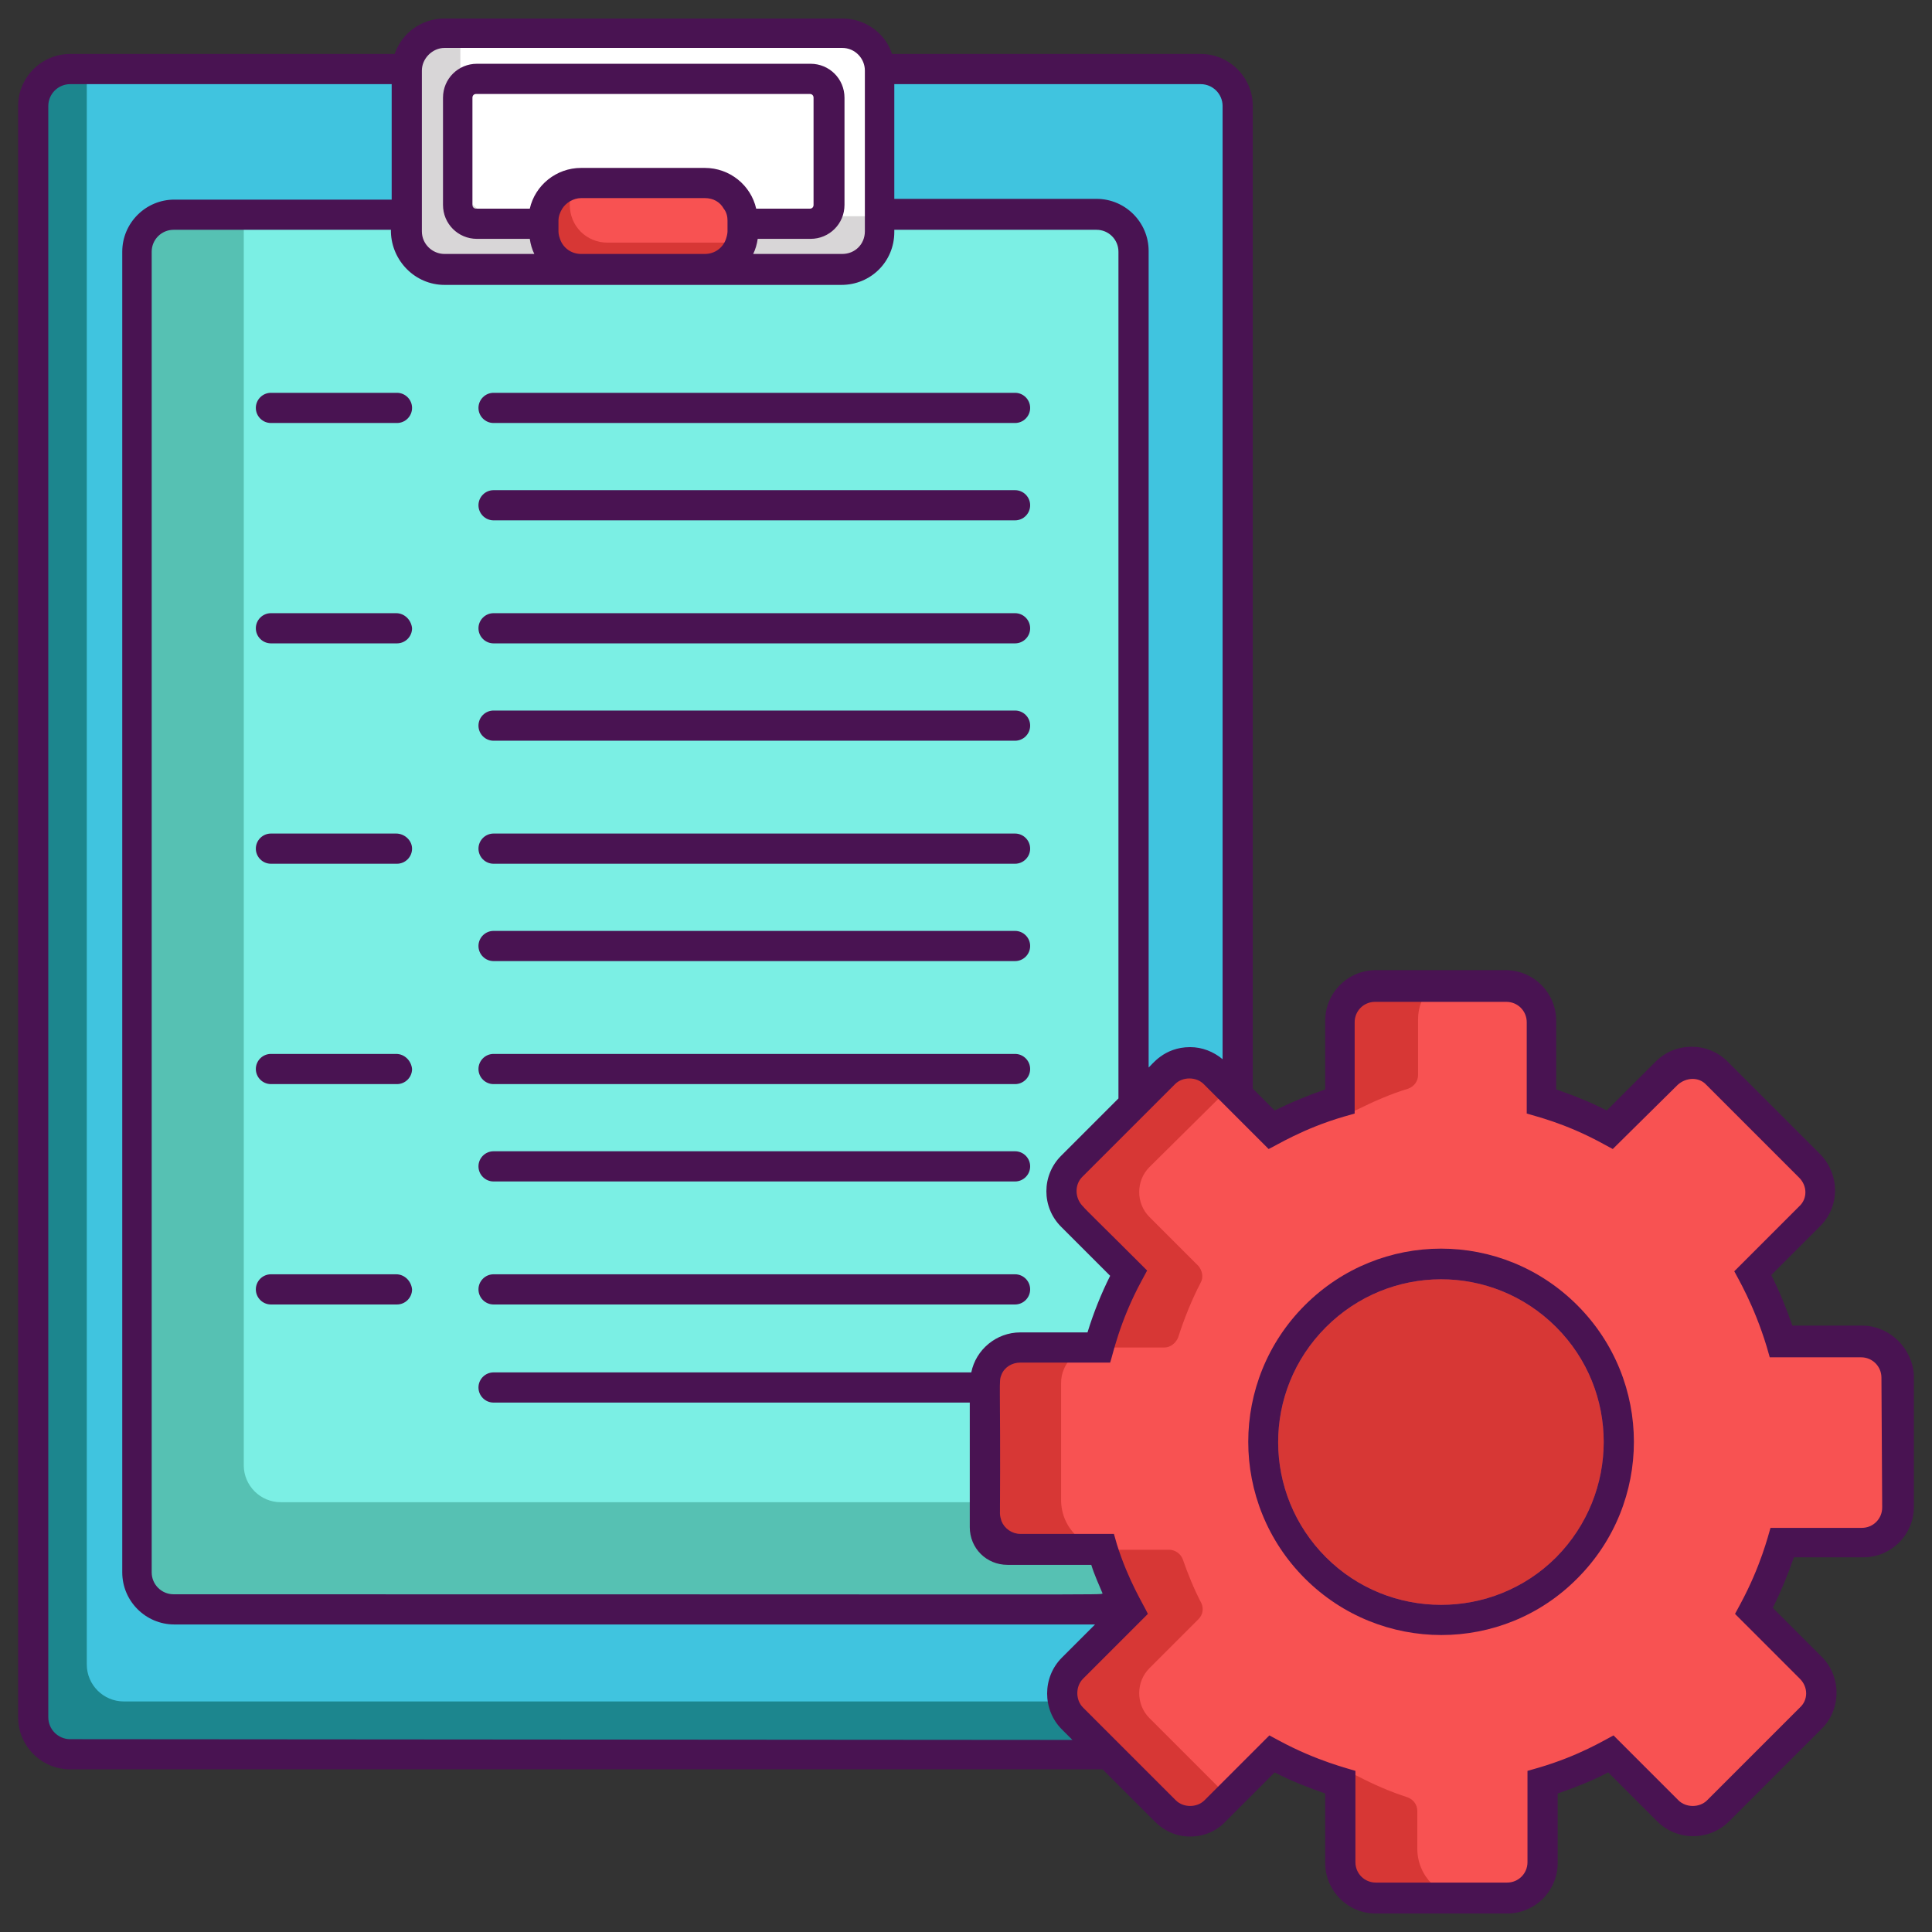 <?xml version="1.0" encoding="utf-8"?>
<!-- Generator: Adobe Illustrator 18.0.0, SVG Export Plug-In . SVG Version: 6.00 Build 0)  -->
<!DOCTYPE svg PUBLIC "-//W3C//DTD SVG 1.1//EN" "http://www.w3.org/Graphics/SVG/1.1/DTD/svg11.dtd">
<svg version="1.1" id="Layer_1" xmlns="http://www.w3.org/2000/svg" xmlns:xlink="http://www.w3.org/1999/xlink" x="0px" y="0px"
	 viewBox="0 0 256 256" style="enable-background:new 0 0 256 256;" xml:space="preserve">
<rect x="0" y="0" width="256" height="256" fill="#333333" stroke="none"/>
<style type="text/css">
	.st0{fill:#1C868E;}
	.st1{fill:#40C4DF;}
	.st2{fill:#56C1B3;}
	.st3{fill:#7BEFE4;}
	.st4{fill:#D8D6D7;}
	.st5{fill:#FFFFFF;}
	.st6{fill:#D73735;}
	.st7{fill:#F85252;}
	.st8{fill:#491352;}
</style>
<g id="XMLID_2177_">
	<path id="XMLID_2691_" class="st0" d="M164,14.05v213.5c0,2.7-2.2,4.9-4.9,4.9H9.3c-2.7,0-4.9-2.2-4.9-4.9V14.05
		c0-2.7,2.2-4.9,4.9-4.9h149.8C161.8,9.15,164,11.35,164,14.05z"/>
	<path id="XMLID_2687_" class="st1" d="M164,14.05v211.4H16.4c-2.7,0-4.9-2.2-4.9-4.9V9.15h147.6C161.8,9.15,164,11.35,164,14.05z"
		/>
	<path id="XMLID_2363_" class="st2" d="M145.3,28.35c2.7,0,4.9,2.2,4.9,4.9v175c0,2.7-2.2,4.9-4.9,4.9H23c-2.7,0-4.9-2.2-4.9-4.9
		v-175c0-2.7,2.2-4.9,4.9-4.9H145.3z"/>
	<path id="XMLID_2361_" class="st3" d="M145.3,28.35c2.7,0,4.9,2.2,4.9,4.9v165.8h-113c-2.7,0-4.9-2.2-4.9-4.9V28.35H145.3z"/>
	<path id="XMLID_2366_" class="st4" d="M116.6,9.75v20.5c0,3-2.4,5.4-5.4,5.4H59.3c-3,0-5.4-2.4-5.4-5.4V9.75c0-3,2.4-5.4,5.4-5.4
		h51.9C114.1,4.35,116.6,6.85,116.6,9.75z"/>
	<path id="XMLID_2360_" class="st5" d="M116.6,9.75v18.9H66.4c-3,0-5.4-2.4-5.4-5.4V4.35h50.2C114.1,4.35,116.6,6.85,116.6,9.75z"/>
	<path id="XMLID_2362_" class="st6" d="M98.4,29.25v1.4c0,0.5-0.1,1-0.2,1.5c-0.6,2-2.5,3.5-4.8,3.5H76.9c-2.8,0-5-2.2-5-5v-1.4
		c0-2.3,1.5-4.2,3.5-4.8c0.5-0.1,0.9-0.2,1.5-0.2h16.5C96.2,24.25,98.4,26.55,98.4,29.25z"/>
	<path id="XMLID_2357_" class="st7" d="M98.4,29.25v1.4c0,0.5-0.1,1-0.2,1.5H80.5c-2.8,0-5-2.2-5-5v-2.7c0.5-0.1,0.9-0.2,1.5-0.2
		h16.5C96.2,24.25,98.4,26.55,98.4,29.25z"/>
	<g id="XMLID_2063_">
		<path id="XMLID_2065_" class="st6" d="M251.4,182.35v17.4c0,2.6-2.1,4.7-4.7,4.7h-10.6c-0.9,3.1-2.2,6.2-3.8,9.1l7.5,7.5
			c1.8,1.8,1.8,4.8,0,6.6l-10.5,10.5l-1.8,1.8c-1.8,1.8-4.8,1.8-6.6,0l-4.4-4.4l-3.1-3.1c-2.9,1.6-6,2.8-9.1,3.8v10.6
			c0,2.6-2.1,4.7-4.7,4.7h-17.3c-2.6,0-4.7-2.1-4.7-4.7v-10.6h-0.1c-0.6-0.2-1.2-0.4-1.8-0.6c-2.4-0.8-4.8-1.9-7.1-3.1l-5.7,5.7
			l-1.8,1.8c-1.8,1.8-4.8,1.8-6.6,0l-12.3-12.3c-1.8-1.8-1.8-4.8,0-6.6l7.5-7.5c-1.5-2.7-2.6-5.4-3.5-8.3h-10.9
			c-2.6,0-4.7-2.1-4.7-4.7v-17.4c0-2.6,2.1-4.7,4.7-4.7h10.4c0.9-3.4,2.3-6.7,4-9.9l-7.5-7.5c-1.8-1.8-1.8-4.8,0-6.6l12.3-12.3
			c1.8-1.8,4.8-1.8,6.6,0l1.8,1.8l5.7,5.7c2.9-1.6,5.9-2.8,9-3.7h0.1v-10.6c0-2.6,2.1-4.7,4.7-4.7h17.4c2.6,0,4.7,2.1,4.7,4.7v10.5
			c3.1,0.9,6.2,2.2,9.1,3.8l3.1-3.1l4.4-4.4c1.8-1.8,4.8-1.8,6.6,0l1.8,1.8l10.5,10.4c1.8,1.8,1.8,4.8,0,6.6l-7.5,7.5
			c1.6,2.9,2.8,5.9,3.8,9.1h10.6C249.3,177.65,251.4,179.75,251.4,182.35z"/>
	</g>
	<path id="XMLID_1672_" class="st7" d="M251.4,182.35v17.4c0,2.6-2.1,4.7-4.7,4.7h-10.6c-0.9,3.1-2.2,6.2-3.8,9.1l7.5,7.5
		c1.8,1.8,1.8,4.8,0,6.6l-10.5,10.5l-1.8,1.8c-1.8,1.8-4.8,1.8-6.6,0l-4.4-4.4l-3.1-3.1c-2.9,1.6-6,2.8-9.1,3.8v10.6
		c0,2.6-2.1,4.7-4.7,4.7h-5.2c-3.6,0-6.6-2.9-6.6-6.6v-5c0-0.8-0.5-1.5-1.3-1.8c-2.2-0.7-4.5-1.7-6.6-2.8c-0.7-0.4-1.5-0.2-2.1,0.4
		l-0.4,0.4c-0.6-0.2-1.2-0.4-1.8-0.6c-2.4-0.8-4.8-1.9-7.1-3.1l-5.7,5.7l-10.5-10.5c-1.8-1.8-1.8-4.8,0-6.6l6.5-6.5
		c0.6-0.6,0.7-1.4,0.4-2.1c-1-1.9-1.8-3.9-2.5-5.9c-0.3-0.7-1-1.2-1.8-1.2h-7.7c-3.6,0-6.6-2.9-6.6-6.6v-15.5c0-2.6,2.1-4.7,4.7-4.7
		h9c0.8,0,1.5-0.6,1.8-1.3c0.8-2.5,1.8-5,3-7.3c0.4-0.7,0.2-1.6-0.3-2.2l-6.5-6.5c-1.8-1.8-1.8-4.8,0-6.6l10.5-10.4l5.7,5.7
		c2.9-1.6,5.9-2.8,9-3.7l0.5,0.5c0.5,0.5,1.2,0.6,1.8,0.3c2.2-1.1,4.5-2.1,6.8-2.8c0.8-0.3,1.3-1,1.3-1.8v-7.4c0-1.6,0.6-3,1.5-4.1
		h10.3c2.6,0,4.7,2.1,4.7,4.7v10.3c3.1,0.9,6.2,2.2,9.1,3.8l3.1-3.1l4.4-4.4c1.8-1.8,4.8-1.8,6.6,0l1.8,1.8l10.5,10.4
		c1.8,1.8,1.8,4.8,0,6.6l-7.5,7.5c1.6,2.9,2.8,5.9,3.8,9.1h10.6C249.3,177.65,251.4,179.75,251.4,182.35z"/>
	<path id="XMLID_2162_" class="st6" d="M206.2,206.35c-8.4,8.4-22.1,8.4-30.5,0c-8.4-8.4-8.5-22,0-30.5c8.4-8.4,22-8.5,30.5,0
		C214.6,184.25,214.6,197.85,206.2,206.35z"/>
	<g id="XMLID_2046_">
		<path id="XMLID_2096_" class="st8" d="M172.9,172.95c-10,10-10,26.2,0,36.2s26.2,10,36.1,0c10-10,10-26.2,0-36.2
			S182.9,162.95,172.9,172.95z M206.2,206.35c-8.4,8.4-22.1,8.4-30.5,0c-8.4-8.4-8.5-22,0-30.5c8.4-8.4,22-8.5,30.5,0
			C214.6,184.25,214.6,197.85,206.2,206.35z"/>
		<path id="XMLID_2161_" class="st8" d="M246.7,175.65h-9.2c-0.8-2.3-1.7-4.5-2.8-6.7l6.5-6.5c2.6-2.6,2.6-6.8,0-9.5l-12.3-12.3
			c-2.6-2.6-6.9-2.6-9.5,0l-6.5,6.5c-2.1-1.1-4.4-2-6.7-2.8v-9.1c0-3.7-3-6.7-6.7-6.7h-17.2c-3.7,0-6.7,3-6.7,6.7v9.1
			c-2.3,0.8-4.5,1.7-6.7,2.8l-2.9-2.9V14.05c0-3.8-3.1-6.9-6.9-6.9h-40.9c-0.9-2.8-3.6-4.7-6.6-4.7H58.9c-3.1,0-5.7,2-6.6,4.7h-43
			c-3.8,0-6.9,3.1-6.9,6.9v213.5c0,3.8,3.1,6.9,6.9,6.9h136.8l6.9,6.9c1.3,1.3,2.9,2,4.7,2s3.5-0.7,4.7-2l6.5-6.5
			c2.1,1.1,4.4,2,6.7,2.8v9.2c0,3.7,3,6.7,6.7,6.7h17.4c3.7,0,6.7-3,6.7-6.7v-9.2c2.3-0.8,4.6-1.7,6.7-2.8l6.5,6.5
			c2.6,2.6,6.9,2.6,9.5,0l12.3-12.3c2.6-2.6,2.6-6.9,0-9.5l-6.5-6.5c1.1-2.2,2-4.4,2.8-6.7h9.2c3.7,0,6.7-3,6.7-6.7v-17.4
			C253.4,178.65,250.4,175.65,246.7,175.65z M118.6,11.15h40.5c1.6,0,2.9,1.3,2.9,2.9v126.3c-1.2-1-2.7-1.6-4.3-1.6
			c-3.5,0-5.1,2.4-5.5,2.7V33.25c0-3.8-3.1-6.9-6.9-6.9h-26.8v-15.2H118.6z M55.9,9.35c0-1.6,1.4-3,3-3h52.7c1.7,0,3,1.4,3,3v21.3
			c0,1.7-1.3,3-3,3H99.8c0.3-0.6,0.5-1.3,0.6-2h7c2.5,0,4.5-2,4.5-4.5v-14.2c0-2.5-2-4.5-4.5-4.5H63.2c-2.5,0-4.5,2-4.5,4.5v14.2
			c0,2.5,2,4.5,4.5,4.5h7c0.1,0.7,0.3,1.4,0.6,2H58.9c-1.6,0-3-1.3-3-3C55.9,30.65,55.9,9.35,55.9,9.35z M93.4,22.25H77
			c-3.3,0-6.1,2.3-6.8,5.4h-7.1c-0.3,0-0.5-0.2-0.5-0.5v-14.2c0-0.3,0.2-0.5,0.5-0.5h44.2c0.3,0,0.5,0.2,0.5,0.5v14.2
			c0,0.3-0.2,0.5-0.5,0.5h-7.1C99.5,24.55,96.7,22.25,93.4,22.25z M96.4,29.25v1.4c0,0.3-0.1,0.7-0.2,1c-0.4,1.2-1.5,2-2.8,2H77
			c-1.3,0-2.4-0.8-2.8-2c-0.1-0.3-0.2-0.6-0.2-1v-1.4c0-0.6,0.2-1.1,0.5-1.6c0.5-0.8,1.5-1.4,2.5-1.4h16.4c1.1,0,2,0.5,2.5,1.4
			C96.3,28.15,96.4,28.75,96.4,29.25z M58.9,37.75H77h16.4h18.1c3.9,0,7-3.1,7-7v-0.3h26.8c1.6,0,2.9,1.3,2.9,2.9v112.2l-7.6,7.6
			c-2.6,2.6-2.6,6.8,0,9.4l6.5,6.5c-1.2,2.4-2.2,4.9-3,7.5h-8.9c-3.2,0-5.9,2.3-6.5,5.3H65.4c-1.1,0-2,0.9-2,2s0.9,2,2,2h63.1v4.9
			l0,0c0,5.1,0,8.9,0,11.6c0,2.8,2.2,5,5,5h11.1c0.4,1.3,1,2.6,1.5,3.8c-0.7,0.2,4.9,0.1-123.1,0.1c-1.6,0-2.9-1.3-2.9-2.9v-175
			c0-1.6,1.3-2.9,2.9-2.9h28.8v0.3C51.9,34.55,55,37.75,58.9,37.75z M9.3,230.45c-1.6,0-2.9-1.3-2.9-2.9V14.05
			c0-1.6,1.3-2.9,2.9-2.9h42.6v15.3H23.1c-3.8,0-6.9,3.1-6.9,6.9v175c0,3.8,3.1,6.9,6.9,6.9h122l-4.4,4.4c-2.6,2.6-2.6,6.9,0,9.5
			l1.4,1.4L9.3,230.45L9.3,230.45z M249.4,199.75c0,1.5-1.2,2.7-2.7,2.7h-12.1c-0.3,1-1.3,5.1-4,10.1l-0.7,1.3l8.6,8.6
			c1.1,1.1,1.1,2.8,0,3.8l-12.3,12.3c-1,1-2.8,1-3.8,0l-8.6-8.6c-1,0.5-4.5,2.7-10,4.3l-1.4,0.4v12.1c0,1.5-1.2,2.7-2.7,2.7h-17.4
			c-1.5,0-2.7-1.2-2.7-2.7v-12.1c-0.9-0.3-5.1-1.3-10.1-4l-1.3-0.7l-8.6,8.6c-1,1-2.8,1-3.8,0c-1.5-1.5-11.8-11.8-12.3-12.3
			c-1-1-1-2.8,0-3.8l8.6-8.6c-0.5-1.1-2.6-4.4-4.1-9.2l-0.4-1.4h-12.4c-1.1,0-2.1-0.7-2.5-1.7c-0.1-0.3-0.2-0.7-0.2-1
			c0.1-18-0.2-17.4,0.2-18.4c0.4-1,1.4-1.6,2.5-1.6h11.9c0.3-0.8,1.2-5.4,4.2-10.9l0.7-1.3c-6.3-6.3-8.1-8-8.5-8.5l-0.1-0.1
			c-1-1.1-1-2.8,0-3.8c5.9-5.9-1.3,1.3,12.3-12.3c1-1,2.8-1,3.8,0c0.1,0.1,8.5,8.5,8.6,8.6c0.9-0.4,4.5-2.7,10-4.3l1.4-0.4v-12.1
			c0-1.5,1.2-2.7,2.7-2.7h17.4c1.5,0,2.7,1.2,2.7,2.7v12.1c0.9,0.3,5,1.2,10.1,4l1.3,0.7l8.6-8.5c1.1-1,2.8-1.1,3.8,0l12.3,12.3
			c1.1,1.1,1.1,2.8,0,3.8l-8.6,8.6c0.4,0.8,2.6,4.4,4.3,10l0.4,1.4h12.1c1.5,0,2.7,1.2,2.7,2.7L249.4,199.75L249.4,199.75z"/>
		<path id="XMLID_2246_" class="st8" d="M33.9,54.05c0,1.1,0.9,2,2,2h16.7c1.1,0,2-0.9,2-2s-0.9-2-2-2H35.9
			C34.8,52.05,33.9,52.95,33.9,54.05z"/>
		<path id="XMLID_2247_" class="st8" d="M65.4,56.05h69.1c1.1,0,2-0.9,2-2s-0.9-2-2-2H65.4c-1.1,0-2,0.9-2,2S64.3,56.05,65.4,56.05z
			"/>
		<path id="XMLID_2248_" class="st8" d="M65.4,68.95h69.1c1.1,0,2-0.9,2-2s-0.9-2-2-2H65.4c-1.1,0-2,0.9-2,2S64.3,68.95,65.4,68.95z
			"/>
		<path id="XMLID_2249_" class="st8" d="M52.5,81.25H35.9c-1.1,0-2,0.9-2,2s0.9,2,2,2h16.7c1.1,0,2-0.9,2-2
			C54.5,82.15,53.6,81.25,52.5,81.25z"/>
		<path id="XMLID_2252_" class="st8" d="M65.4,85.25h69.1c1.1,0,2-0.9,2-2s-0.9-2-2-2H65.4c-1.1,0-2,0.9-2,2S64.3,85.25,65.4,85.25z
			"/>
		<path id="XMLID_2256_" class="st8" d="M65.4,98.15h69.1c1.1,0,2-0.9,2-2s-0.9-2-2-2H65.4c-1.1,0-2,0.9-2,2S64.3,98.15,65.4,98.15z
			"/>
		<path id="XMLID_2262_" class="st8" d="M52.5,110.45H35.9c-1.1,0-2,0.9-2,2s0.9,2,2,2h16.7c1.1,0,2-0.9,2-2
			S53.6,110.45,52.5,110.45z"/>
		<path id="XMLID_2263_" class="st8" d="M65.4,114.45h69.1c1.1,0,2-0.9,2-2s-0.9-2-2-2H65.4c-1.1,0-2,0.9-2,2
			S64.3,114.45,65.4,114.45z"/>
		<path id="XMLID_2264_" class="st8" d="M65.4,127.35h69.1c1.1,0,2-0.9,2-2s-0.9-2-2-2H65.4c-1.1,0-2,0.9-2,2
			S64.3,127.35,65.4,127.35z"/>
		<path id="XMLID_2265_" class="st8" d="M52.5,139.65H35.9c-1.1,0-2,0.9-2,2s0.9,2,2,2h16.7c1.1,0,2-0.9,2-2
			C54.5,140.55,53.6,139.65,52.5,139.65z"/>
		<path id="XMLID_2266_" class="st8" d="M65.4,143.65h69.1c1.1,0,2-0.9,2-2s-0.9-2-2-2H65.4c-1.1,0-2,0.9-2,2
			S64.3,143.65,65.4,143.65z"/>
		<path id="XMLID_2270_" class="st8" d="M65.4,156.55h69.1c1.1,0,2-0.9,2-2s-0.9-2-2-2H65.4c-1.1,0-2,0.9-2,2
			S64.3,156.55,65.4,156.55z"/>
		<path id="XMLID_2297_" class="st8" d="M52.5,168.85H35.9c-1.1,0-2,0.9-2,2s0.9,2,2,2h16.7c1.1,0,2-0.9,2-2
			C54.5,169.75,53.6,168.85,52.5,168.85z"/>
		<path id="XMLID_2300_" class="st8" d="M65.4,172.85h69.1c1.1,0,2-0.9,2-2s-0.9-2-2-2H65.4c-1.1,0-2,0.9-2,2
			S64.3,172.85,65.4,172.85z"/>
	</g>
</g>
</svg>
